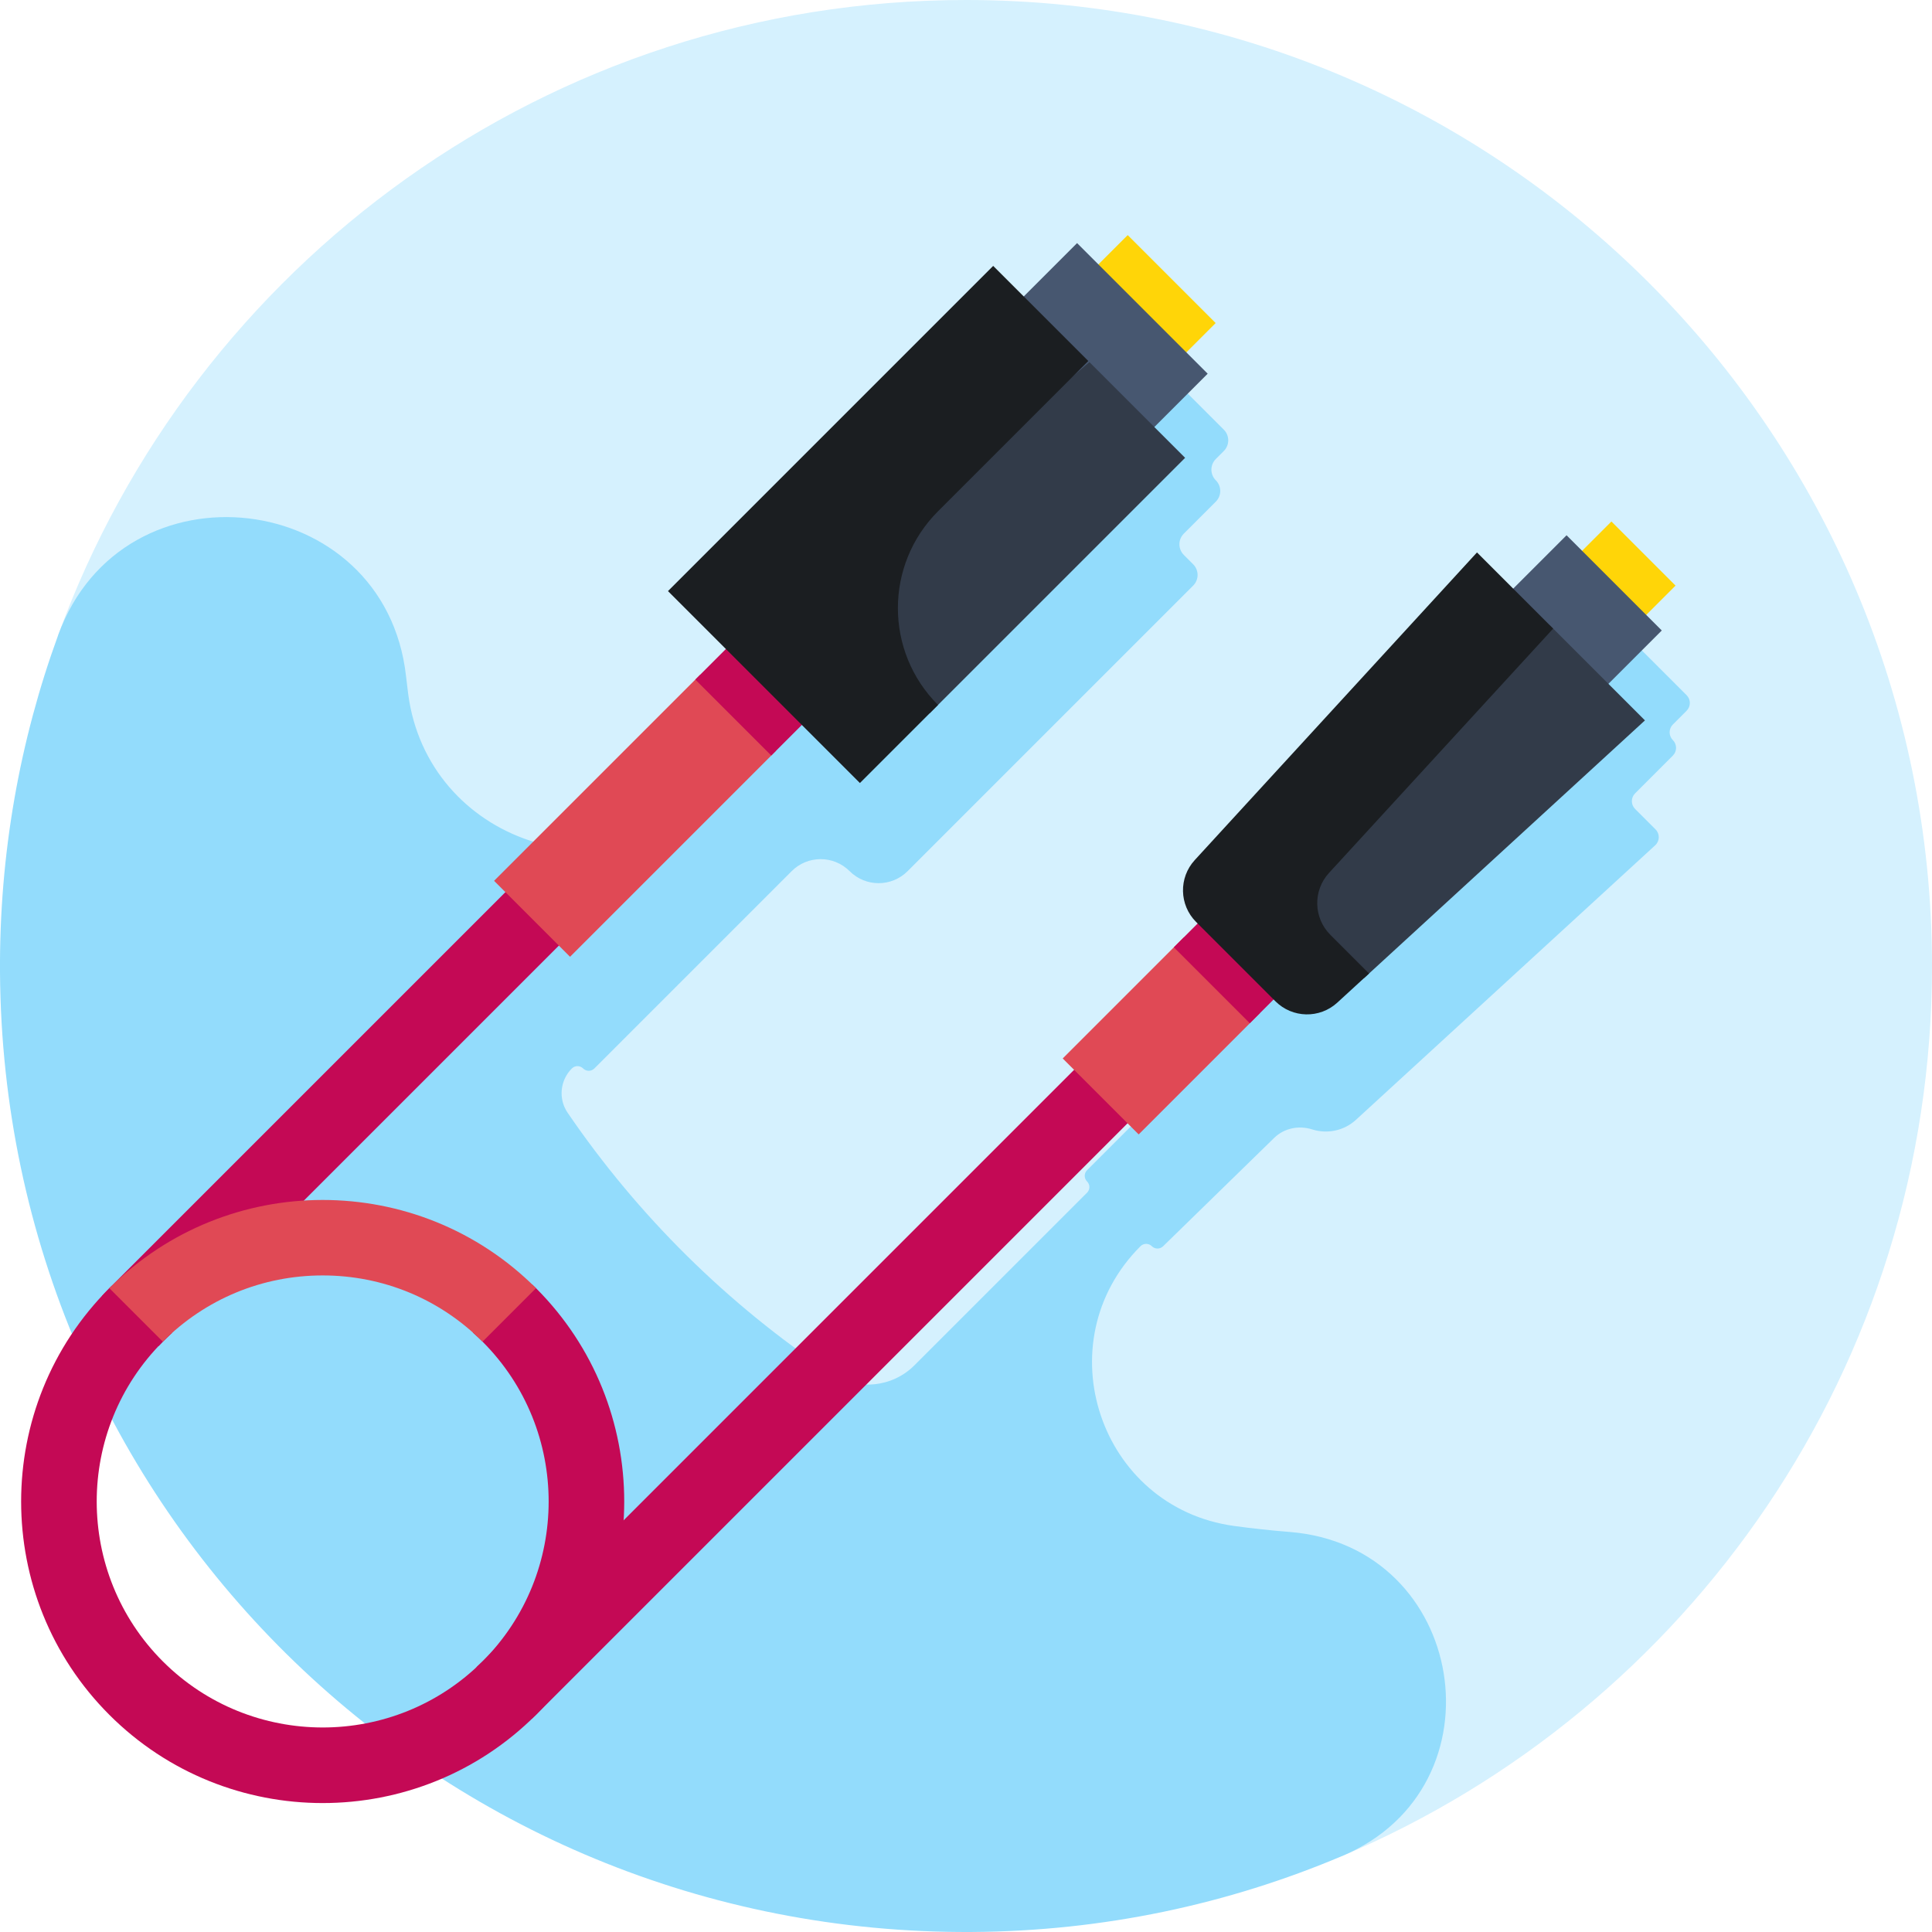 <svg id="Layer_1" enable-background="new 0 0 511 511" height="512" viewBox="0 0 511 511" width="512" xmlns="http://www.w3.org/2000/svg"><g><g><path d="m255.5 0c-110.361 0-204.379 69.97-240.112 167.968l119.799 223.991 219.87 98.918c91.647-38.811 155.943-129.586 155.943-235.377 0-141.109-114.391-255.5-255.5-255.5z" fill="#d5f1fe"/></g><g><g><path d="m301.656 329.613c.827-.827 2.167-.827 2.994 0 .819.819 2.146.828 2.975.018l29.388-28.668c2.661-2.596 6.526-3.358 10.07-2.237.018.006.035.011.053.017 3.903 1.215 8.318.368 11.529-2.579l79.127-72.593c1.22-1.119 1.261-3.029.09-4.199l-5.414-5.414c-1.136-1.136-1.136-2.977 0-4.113l9.988-9.988c1.136-1.136 1.136-2.977 0-4.113-1.136-1.136-1.136-2.977 0-4.113l3.643-3.643c1.136-1.136 1.136-2.977 0-4.113l-14.909-14.909-7.755 7.755-4.113-4.113-14.101 14.101-9.617-9.617-74.645 81.365c-.536.584-1.002 1.208-1.399 1.861-2.78 4.572-2.171 10.589 1.752 14.511l.443.443-6.321 6.321-27.913 27.913c-.822.822-.822 2.154 0 2.976.822.822.822 2.154 0 2.976l-45.664 45.664c-5.865 5.865-15.048 6.75-21.952 2.153-27.462-18.283-51.188-41.734-69.776-68.973-2.494-3.654-2.002-8.577 1.127-11.705.822-.822 2.154-.822 2.975 0 .822.822 2.154.822 2.975 0l51.743-51.743.441-.441c4.235-4.235 11.1-4.235 15.335 0 4.235 4.235 11.1 4.235 15.335 0l75.527-75.527c1.558-1.558 1.558-4.083 0-5.64l-2.468-2.468c-1.558-1.558-1.558-4.083 0-5.64l8.46-8.46c1.558-1.558 1.558-4.083 0-5.64-1.558-1.558-1.558-4.083 0-5.64l2.115-2.115c1.558-1.558 1.558-4.083 0-5.64l-20.444-20.443-7.755 7.755-5.64-5.64-14.101 14.101-8.108-8.108-86.015 86.015 15.335 15.335-8.108 8.108c-27.865 27.865-75.818 11.81-80.899-27.268-.201-1.548-.388-3.097-.561-4.647-5.548-49.756-74.852-57.914-92.006-10.88-10.151 27.826-15.599 57.914-15.386 89.303.961 141.494 115.575 254.576 257.07 253.721 34.743-.21 67.84-7.355 97.979-20.12 43.243-18.315 32.858-81.992-13.958-85.686-4.901-.387-9.793-.914-14.668-1.583-35.638-4.887-50.209-48.556-24.773-73.993z" fill="#93dcfc"/></g></g><g><g><g><path d="m36.995 350.9c1.769 1.624 3.411 3.348 4.945 5.149.421-.447.833-.899 1.27-1.336l131.138-131.138-14.143-14.143-131.138 131.138c-.742.742-1.45 1.506-2.157 2.27 3.51 2.432 6.882 5.119 10.085 8.06z" fill="#c40955"/></g><g><path d="m134.316 447.78c2.317 2.127 4.405 4.432 6.321 6.856.425-.407.861-.8 1.279-1.218l171.148-171.148-14.143-14.143-171.149 171.148c-.58.58-1.174 1.138-1.771 1.689 2.876 2.098 5.652 4.372 8.315 6.816z" fill="#c40955"/></g></g><g><g><path d="m287.484 71.369h32.903v16.95h-32.903z" fill="#ffd508" transform="matrix(.707 .707 -.707 .707 145.479 -191.529)"/></g></g><g><g><path d="m260.471 74.452h48.857v48.857h-48.857z" fill="#475770" transform="matrix(.707 .707 -.707 .707 153.364 -172.493)"/></g></g><g><g><path d="m153.762 177.271h28.417v77.077h-28.417z" fill="#e04955" transform="matrix(.707 .707 -.707 .707 201.798 -55.564)"/></g></g><g><g><path d="m189.788 165.575h28.417v28.417h-28.417z" fill="#c40955" transform="matrix(.707 .707 -.707 .707 186.875 -91.59)"/></g></g><g><g><path d="m416.732 143.988h23.992v16.95h-23.992z" fill="#ffd508" transform="matrix(.707 .707 -.707 .707 233.379 -258.501)"/></g></g><g><g><path d="m391.879 147.071h35.625v48.857h-35.625z" fill="#475770" transform="matrix(.707 .707 -.707 .707 241.264 -239.465)"/></g></g><g><g><path d="m292.956 251.347h28.417v45.359h-28.417z" fill="#e04955" transform="matrix(.707 .707 -.707 .707 283.732 -136.938)"/></g></g><g><g><path d="m328.282 207.642h28.417v62.116h-28.417z" fill="#c40955" transform="matrix(.707 .707 -.707 .707 269.1 -172.263)"/></g></g><g><g><path d="m141.772 340.714c-.346-.346-.706-.667-1.057-1.005-.786.816-1.593 1.62-2.436 2.403-3.912 3.912-8.38 7.375-13.199 10.351.866.771 1.719 1.563 2.549 2.394 23.314 23.313 23.314 61.249 0 84.563-11.658 11.659-26.967 17.487-42.282 17.486-15.31-.002-30.626-5.83-42.281-17.486-23.314-23.313-23.314-61.249 0-84.563.782-.782 1.583-1.533 2.397-2.263-4.859-3.013-9.464-6.527-13.772-10.482-.721-.662-1.405-1.352-2.087-2.045-.225.219-.458.424-.681.647-31.111 31.112-31.111 81.735 0 112.848 15.556 15.556 35.99 23.334 56.424 23.334s40.868-7.778 56.424-23.334c31.112-31.113 31.112-81.736.001-112.848z" fill="#c40955"/></g></g><g><g><path d="m127.629 354.856c-11.293-11.294-26.31-17.514-42.281-17.514-15.972 0-30.988 6.22-42.282 17.514l-14.143-14.143c31.113-31.111 81.737-31.11 112.848 0z" fill="#e04955"/></g></g><g><g><path d="m223.697 150.102 22.19 38.553 67.567-67.566-25.308-25.308z" fill="#323b49"/></g></g><g><g><path d="m248.094 135.235 39.753-39.753-25.156-25.156-86.015 86.015 50.763 50.763 20.655-20.655c-14.142-14.143-14.142-37.072 0-51.214z" fill="#1b1e21"/></g></g><g><g><path d="m339.09 238.701 21.655 20.031 74.331-68.193-25.18-25.18z" fill="#323b49"/></g></g><g><g><path d="m351.867 247.253c-4.483-4.483-4.638-11.701-.352-16.372l59.284-64.62-20.146-20.146-74.645 81.365c-4.285 4.671-4.13 11.889.352 16.372l20.98 20.98c4.483 4.483 11.701 4.638 16.372.352l8.389-7.697z" fill="#1b1e21"/></g></g></g></g></svg>